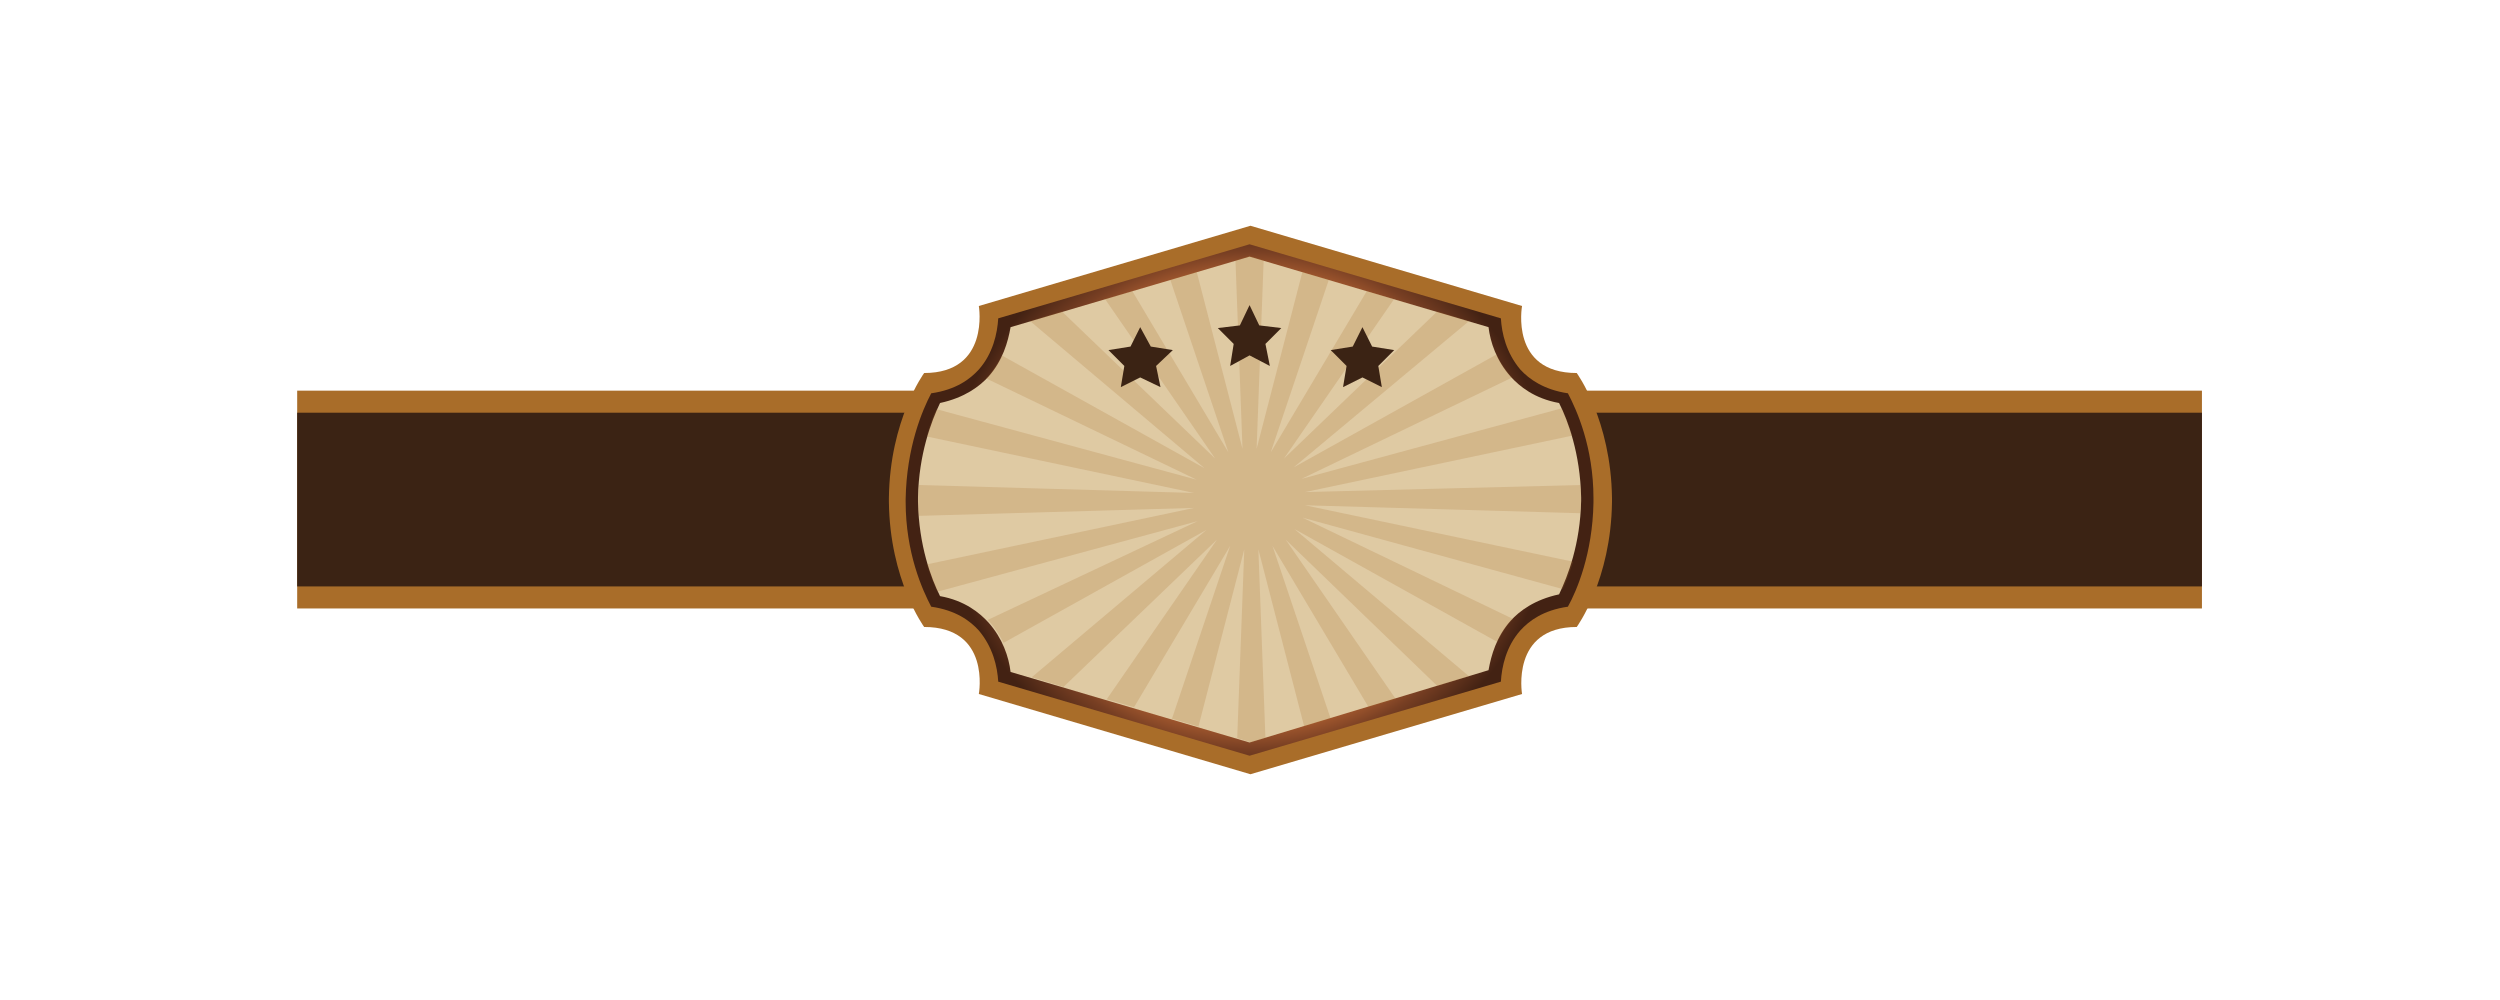 <?xml version="1.0" encoding="utf-8"?>
<!-- Generator: Adobe Illustrator 18.1.1, SVG Export Plug-In . SVG Version: 6.00 Build 0)  -->
<svg version="1.1" id="Layer_1" xmlns="http://www.w3.org/2000/svg" xmlns:xlink="http://www.w3.org/1999/xlink" x="0px" y="0px"
	 viewBox="0 0 283.5 113.4" enable-background="new 0 0 283.5 113.4" xml:space="preserve">
<g>
	<g>
		<rect x="33.7" y="44.3" fill="#A96D29" width="216" height="24.7"/>
		<rect x="33.7" y="46.8" fill="#3B2314" width="216" height="19.7"/>
	</g>
	<path fill="#A96D29" d="M182.8,56.7c0-0.1,0-0.1,0-0.2h0c-0.1-8.9-4-14.2-4-14.2c-7.6,0-6.2-7.6-6.2-7.6l-30.8-9.1L111,34.7
		c0,0,1.3,7.6-6.2,7.6c0,0-3.9,5.3-4,14.2h0c0,0.1,0,0.1,0,0.2c0,0.1,0,0.1,0,0.2h0c0.1,8.9,4,14.2,4,14.2c7.6,0,6.2,7.6,6.2,7.6
		l30.8,9.1l30.8-9.1c0,0-1.3-7.6,6.2-7.6c0,0,3.9-5.3,4-14.2h0C182.8,56.8,182.8,56.8,182.8,56.7z"/>
	
		<radialGradient id="SVGID_2_" cx="141.732" cy="79.27" r="35.15" gradientTransform="matrix(1 0 0 0.942 0 -17.953)" gradientUnits="userSpaceOnUse">
		<stop  offset="0.374" style="stop-color:#E29C4B"/>
		<stop  offset="0.747" style="stop-color:#B86534"/>
		<stop  offset="0.852" style="stop-color:#783F23"/>
		<stop  offset="0.978" style="stop-color:#432213"/>
	</radialGradient>
	<path fill="url(#SVGID_2_)" d="M141.7,85.7l-28.5-8.4c-0.1-1.7-0.6-3.9-2.2-5.8c-1-1.1-2.6-2.3-5.4-2.7c-1-1.9-2.9-6.1-2.9-11.9
		l0-0.1l0-0.2c0.1-5.9,1.9-10.1,2.9-12c2.8-0.4,4.4-1.6,5.4-2.7c1.6-1.8,2.1-4.1,2.2-5.8l28.5-8.4l28.5,8.4c0.1,1.7,0.6,3.9,2.2,5.8
		c1,1.1,2.7,2.3,5.4,2.7c1,1.9,2.9,6.1,2.9,11.9v0c0,0,0,0.1,0,0.2v0.1l0,0.2c-0.1,5.8-1.9,10-2.9,11.8c-2.8,0.4-4.4,1.6-5.4,2.7
		c-1.6,1.8-2.1,4.1-2.2,5.8L141.7,85.7L141.7,85.7z"/>
	<path fill="#DFCAA3" d="M141.7,84.2l-27.1-8c-0.2-1.7-0.9-3.8-2.5-5.6c-1-1.1-2.7-2.5-5.5-3c-1-2-2.4-5.7-2.5-10.7l0-0.1l0-0.1
		l0-0.1l0-0.2c0.1-4.9,1.5-8.6,2.5-10.7c2.8-0.6,4.5-1.9,5.5-3c1.6-1.8,2.2-3.9,2.5-5.6l27.1-8l27.1,8c0.2,1.7,0.9,3.8,2.5,5.6
		c1,1.1,2.7,2.5,5.5,3c1,2,2.4,5.7,2.5,10.7v0l0,0.2l0,0.2c-0.1,4.9-1.5,8.5-2.5,10.6c-2.8,0.6-4.5,1.9-5.5,3
		c-1.6,1.8-2.2,3.9-2.5,5.6L141.7,84.2L141.7,84.2z"/>
	<path opacity="0.2" fill="#A96D29" d="M166.6,36.4l-3.6-1.1L145.6,52l12.5-18.1L155,33l-10.9,18.3l6.6-19.6l-3-0.9l-5.2,20.1
		l0.8-21.4l-1.6-0.5l-1.6,0.5l0.8,21.4l-5.2-20.1l-3,0.9l6.6,19.6L128.4,33l-3.1,0.9L137.8,52l-17.4-16.7l-3.6,1.1l19.8,16.7
		l-23-12.8c-0.4,0.8-0.9,1.6-1.6,2.4c-0.1,0.1-0.1,0.1-0.2,0.2l23.9,11.5l-29.5-8c-0.4,0.8-0.8,1.9-1.1,3.1l30.3,6.4l-31.2-0.9
		c0,0.5-0.1,1-0.1,1.5l0,0.2l0,0.1l0,0.1l0,0.1c0,0.5,0,1,0.1,1.5l31.2-0.9l-30.3,6.4c0.4,1.2,0.8,2.3,1.2,3.1l29.5-8L112,70.3
		c0.1,0.1,0.1,0.1,0.2,0.2c0.7,0.8,1.2,1.6,1.6,2.4l23-12.8l-19.8,16.7l3.6,1.1l17.4-16.7l-12.5,18.1l3.1,0.9l10.9-18.3l-6.6,19.6
		l3,0.9l5.2-20.1l-0.8,21.4l1.6,0.5l1.6-0.5l-0.8-21.4l5.2,20.1l3-0.9l-6.6-19.6l10.9,18.3l3.1-0.9l-12.5-18.1L163,77.8l3.6-1.1
		L146.8,60l23,12.8c0.4-0.8,0.9-1.7,1.6-2.4c0.1-0.1,0.1-0.1,0.2-0.2l-23.9-11.5l29.5,8.1c0.4-0.8,0.8-1.9,1.2-3.1L148,57.3
		l31.2,0.9c0-0.4,0.1-0.9,0.1-1.3l0-0.2l0-0.2v0c0-0.5,0-1-0.1-1.5L148,55.8l30.3-6.4c-0.4-1.2-0.8-2.3-1.2-3.1l-29.5,8l23.9-11.5
		c-0.1-0.1-0.1-0.1-0.2-0.2c-0.7-0.8-1.2-1.6-1.6-2.4l-23,12.8L166.6,36.4z"/>
	<polygon fill="#3B2314" points="129.3,37.1 130.5,39.3 133,39.7 131.1,41.5 131.6,43.9 129.3,42.8 127.1,43.9 127.5,41.5 
		125.7,39.7 128.2,39.3 	"/>
	<polygon fill="#3B2314" points="141.7,34.6 142.8,36.9 145.3,37.2 143.5,39 144,41.5 141.7,40.3 139.5,41.5 139.9,39 138.1,37.2 
		140.6,36.9 	"/>
	<polygon fill="#3B2314" points="154.5,37.1 155.6,39.3 158.1,39.7 156.3,41.5 156.7,43.9 154.5,42.8 152.3,43.9 152.7,41.5 
		150.9,39.7 153.4,39.3 	"/>
</g>
</svg>
